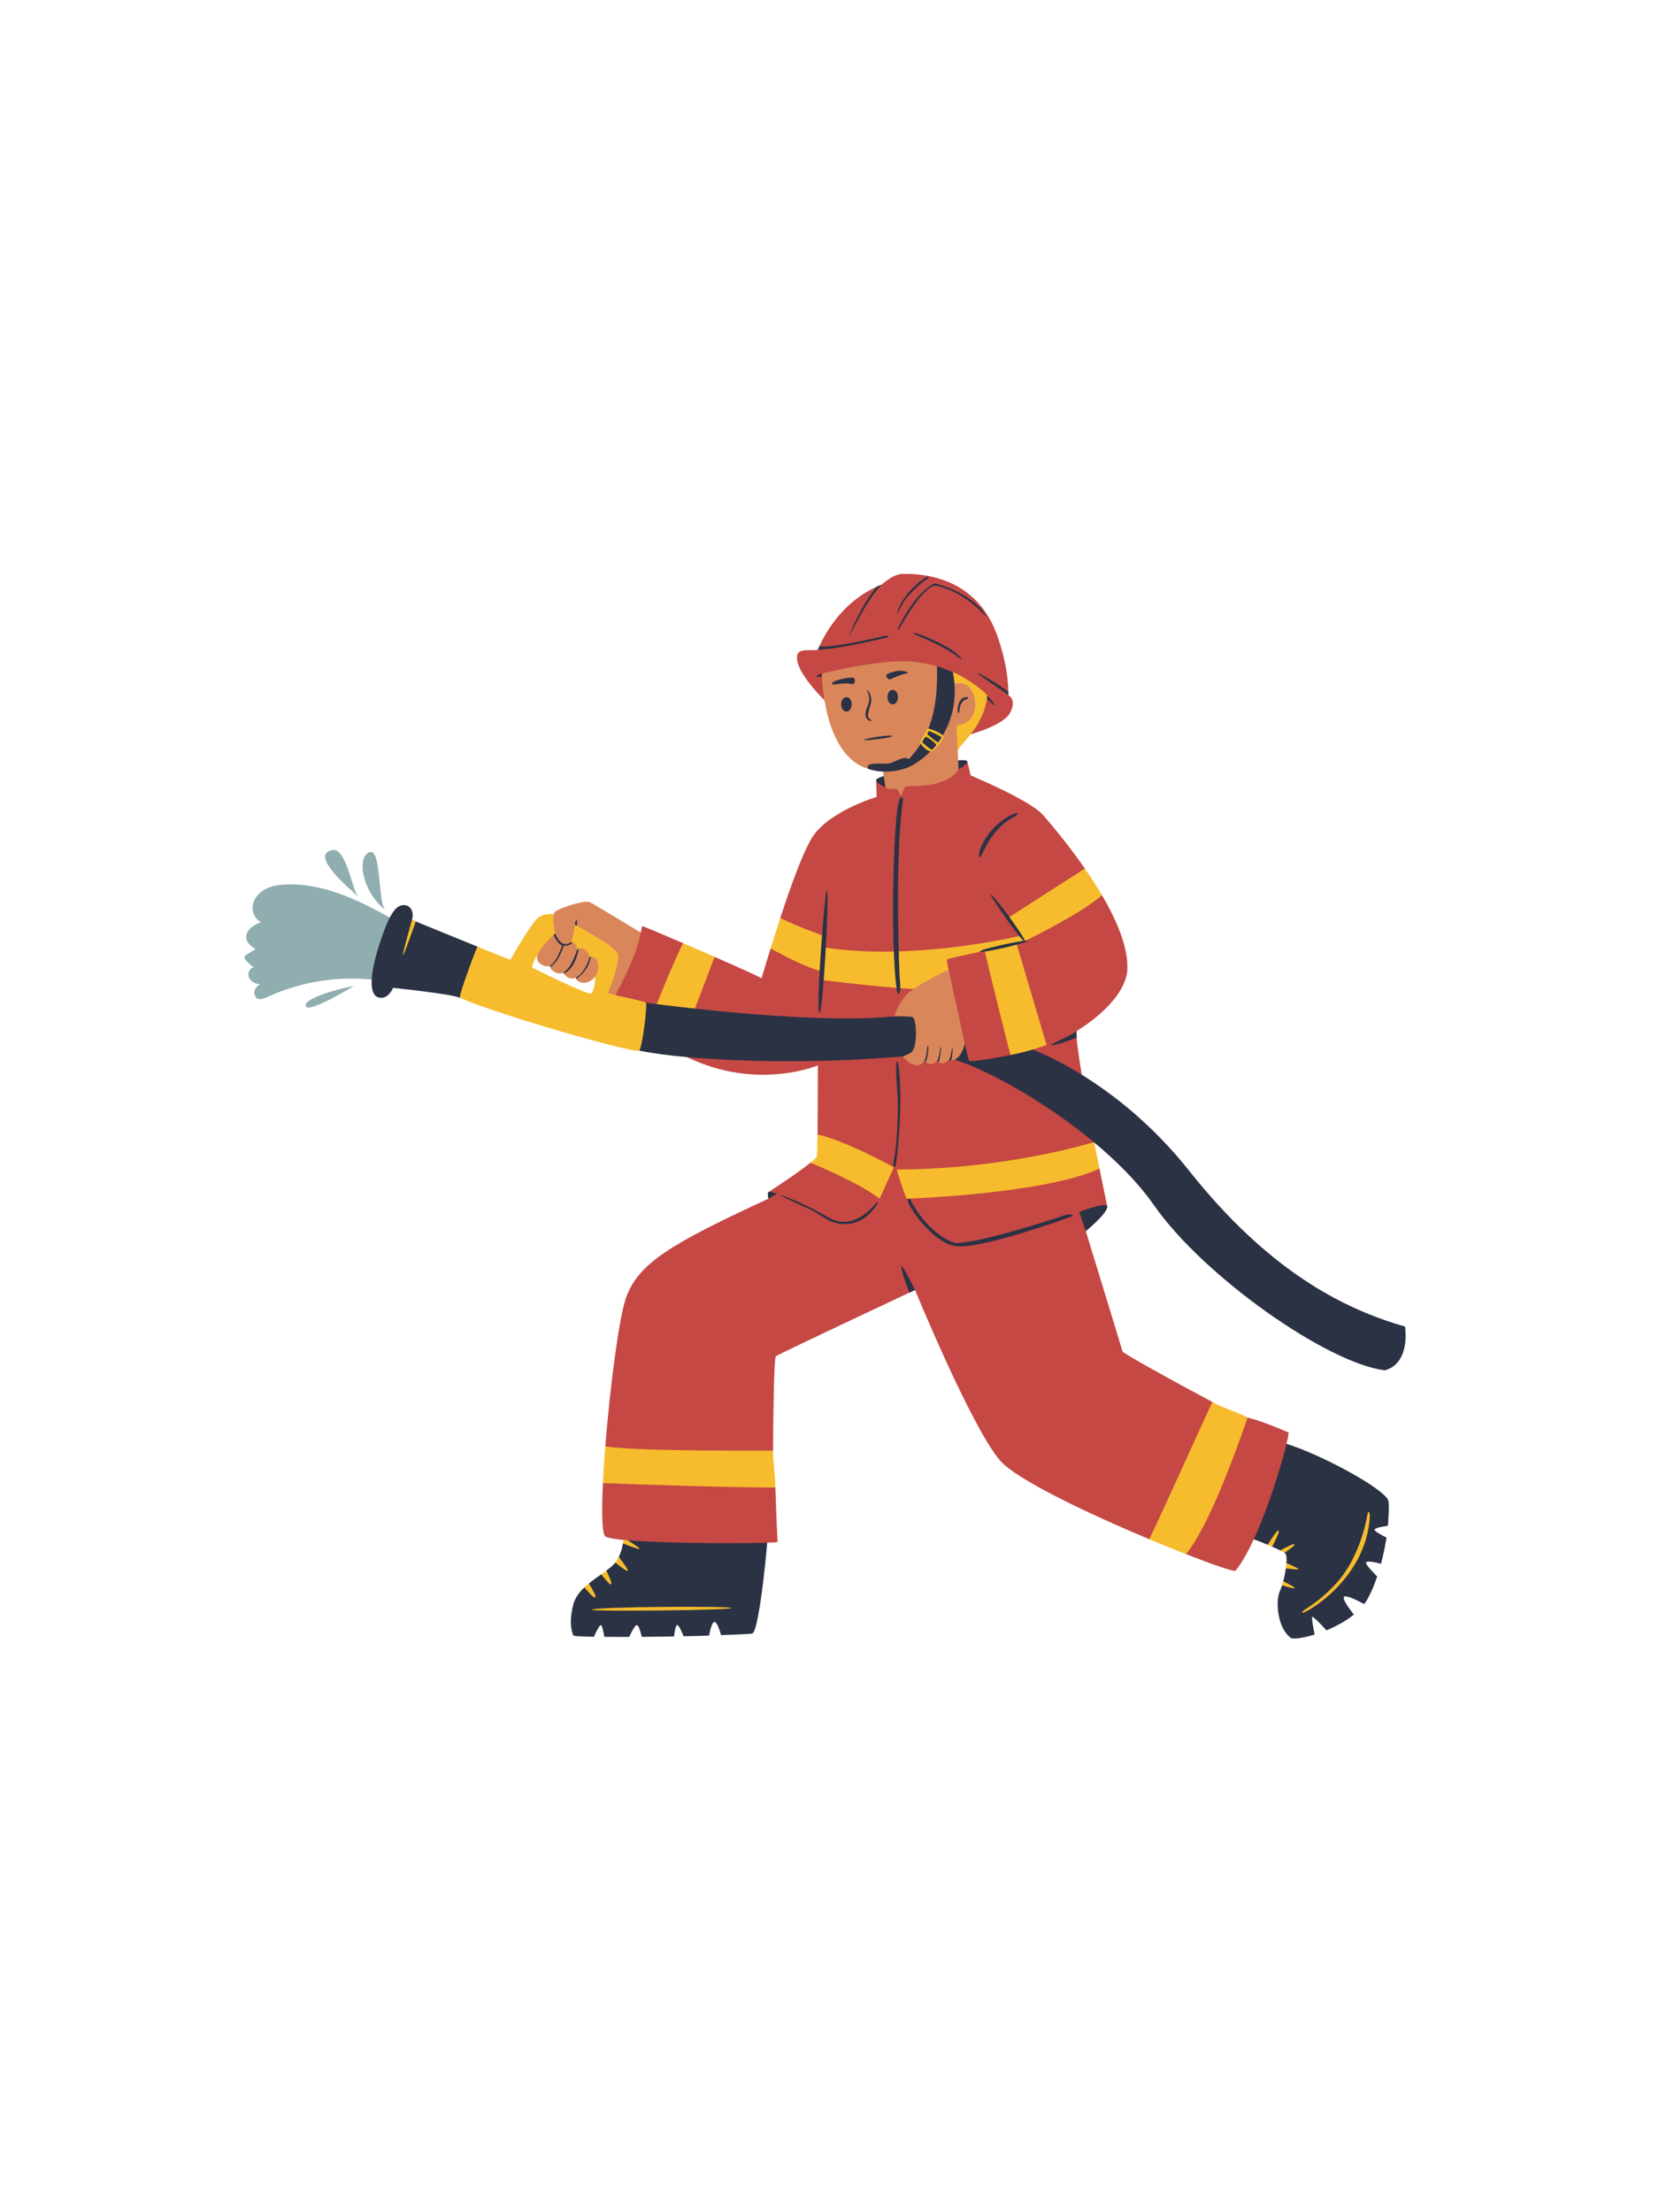 <svg xmlns="http://www.w3.org/2000/svg" xmlns:xlink="http://www.w3.org/1999/xlink" width="450" zoomAndPan="magnify" viewBox="0 0 337.5 450" height="600" preserveAspectRatio="xMidYMid meet" version="1.0"><defs><clipPath id="ae1ff118c3"><path d="M 116 293 L 283 293 L 283 333.477 L 116 333.477 Z M 116 293 " clip-rule="nonzero"/></clipPath><clipPath id="519dfbc704"><path d="M 122 116.297 L 263 116.297 L 263 320 L 122 320 Z M 122 116.297 " clip-rule="nonzero"/></clipPath><clipPath id="7ccc60edbd"><path d="M 49.641 172 L 82 172 L 82 205 L 49.641 205 Z M 49.641 172 " clip-rule="nonzero"/></clipPath></defs><g clip-path="url(#ae1ff118c3)"><path fill="#2b3244" d="M 153.066 332.27 C 152.773 332.398 148.859 332.512 146.695 332.609 C 146.332 331.34 145.816 329.887 145.34 329.926 C 144.879 329.965 144.5 331.406 144.254 332.703 C 142.691 332.758 140.934 332.805 139.078 332.84 C 138.57 331.621 137.988 330.406 137.719 330.574 C 137.453 330.738 137.254 331.844 137.121 332.879 C 134.961 332.918 132.727 332.945 130.562 332.961 C 130.297 331.836 129.906 330.504 129.516 330.578 C 129.137 330.652 128.516 331.914 127.98 332.973 C 126.176 332.98 124.465 332.98 122.941 332.965 C 122.758 331.844 122.48 330.508 122.191 330.582 C 121.891 330.664 121.258 331.973 120.828 332.941 C 118.332 332.898 116.723 332.816 116.656 332.691 C 116.363 332.129 115.645 330.062 116.656 326.285 C 117 325 117.84 323.895 118.879 322.906 L 120.012 323.199 L 119.785 322.113 C 120.598 321.449 121.473 320.832 122.297 320.254 L 123.332 320.527 L 123.348 319.488 C 123.977 319.02 124.535 318.566 124.949 318.113 C 125.027 318.031 125.094 317.941 125.164 317.852 L 126.25 317.82 L 125.887 316.707 C 126.324 315.805 126.582 314.824 126.73 313.957 L 127.445 313.941 L 126.891 312.82 C 126.965 312.176 126.977 311.723 127.012 311.621 L 156.184 311.621 C 156.383 311.684 154.562 331.617 153.066 332.27 Z M 266.941 328.918 C 267.086 328.734 268.688 330.34 269.852 331.633 C 271.789 330.832 273.793 329.754 275.43 328.43 C 274.391 327.125 273.105 325.348 273.395 324.855 C 273.695 324.336 275.949 325.441 277.527 326.297 C 277.746 326.008 277.949 325.711 278.125 325.402 C 278.898 324.051 279.582 322.422 280.164 320.691 C 279.133 319.602 277.855 318.316 277.91 317.879 C 277.973 317.395 279.75 317.781 280.945 318.098 C 281.43 316.273 281.809 314.434 282.059 312.766 C 280.945 312.207 279.664 311.5 279.645 311.176 C 279.625 310.832 281.105 310.547 282.348 310.367 C 282.484 308.727 282.648 305.871 282.426 305.215 C 281.629 302.848 268.598 295.734 261.328 293.574 C 254.523 291.559 254.781 313.047 254.781 313.047 C 254.867 313.023 256.336 313.574 257.883 314.227 C 258.188 314.355 258.754 313.777 258.797 314.617 C 259.402 314.883 259.977 315.148 260.441 315.379 C 260.812 315.562 261.281 315.418 261.309 315.863 C 261.375 315.91 261.434 315.953 261.469 315.984 C 261.719 316.223 261.777 316.973 261.707 317.941 C 261.684 318.281 262.094 318.594 261.59 319.027 C 261.469 319.883 261.285 320.805 261.062 321.637 C 260.988 321.926 261.59 322.195 260.824 322.465 C 260.688 322.895 260.539 323.277 260.395 323.59 C 259.457 325.574 259.789 331.117 262.617 333.184 C 263.148 333.477 265.078 333.223 267.441 332.488 C 267.152 331.012 266.805 329.09 266.941 328.918 Z M 266.941 328.918 " fill-opacity="1" fill-rule="nonzero"/></g><g clip-path="url(#519dfbc704)"><path fill="#c54844" d="M 168.93 143.602 C 168.93 143.602 161.758 137.117 162.148 133.484 C 162.246 131.645 165.504 132.496 166.391 132.176 C 166.488 131.883 170.039 122.516 179.367 118.93 C 179.367 118.93 181.668 116.734 183.656 116.734 C 185.645 116.734 197.957 116.305 202.664 128.727 C 202.664 128.727 205.293 135.34 205.113 141.406 C 205.113 141.406 206.973 142.25 205.449 145.043 C 203.922 147.836 196.203 149.73 196.203 149.73 M 139.848 215.074 C 154.051 221.941 166.379 216.719 166.379 216.719 C 166.379 216.719 166.391 225.266 166.316 230.793 L 171.531 236.645 L 164.875 236.516 C 161.984 238.855 156.328 242.484 156.328 242.484 L 156.32 243.836 C 136.602 252.98 129.859 256.871 127.332 264.062 C 125.918 268.078 124.09 282.223 123.141 294.219 C 123.141 294.219 126.887 300.656 122.656 301.68 C 122.367 307.641 122.457 312.02 123.16 312.539 C 125.379 314.164 158.258 314.051 158.188 313.66 C 158.164 313.523 157.984 309.961 157.738 302.586 L 154.914 298.398 L 157.262 295.074 C 157.32 285.664 157.488 276.145 157.848 275.879 C 158.559 275.348 186.148 262.402 186.148 262.402 C 186.148 262.402 197.574 290.211 203.414 297.059 C 206.738 300.961 221.52 307.949 233.805 313.105 C 238.387 311.543 238.785 310.434 239.219 309.887 C 239.652 309.344 241.293 316.145 241.293 316.145 C 246.961 318.363 251.039 319.742 251.352 319.516 C 256.934 312.617 262.711 291.348 262.098 291.348 C 261.91 291.348 257.395 289.246 253.812 288.352 L 249.754 291.629 L 246.637 285.188 C 237.828 280.465 228.445 275.297 228.344 274.875 C 228.148 274.086 220.887 250.434 220.887 250.434 C 221.699 247.617 225.254 245.363 225.254 245.363 C 225.254 245.363 224.578 242.176 223.672 237.691 L 221.609 235.004 L 222.598 232.316 C 220.816 223.25 218.828 212.348 219.004 209.734 C 219.004 209.734 228.242 204.41 229.293 197.84 C 229.773 193.281 227.348 187.496 224.168 182.078 L 220.699 181.324 L 220.699 176.672 C 217.078 171.449 213.445 167.242 212.285 165.879 C 209.633 162.773 197.469 157.773 197.449 157.703 C 197.426 157.633 196.918 155.23 196.766 154.875 L 178.238 158.719 L 178.332 162.109 C 178.332 162.109 169.176 164.812 165.516 169.914 C 163.648 172.516 160.945 180 158.734 186.727 C 158.734 186.727 161.754 190.672 162.133 190.781 C 162.508 190.887 156.766 192.922 156.766 192.926 C 155.664 196.484 154.941 198.984 154.941 198.984 C 153.551 198.266 149.652 196.512 145.379 194.637 C 145.379 194.637 143.176 196.648 141.547 197.191 C 139.918 197.734 138.953 191.844 138.953 191.844 C 134.398 189.883 130.672 188.32 130.648 188.387 C 130.586 188.543 130.34 189.688 130.34 189.688 C 130.223 190 121.324 198.266 122.488 203.645 C 123.66 209.02 139.848 215.074 139.848 215.074 Z M 139.848 215.074 " fill-opacity="1" fill-rule="nonzero"/></g><path fill="#2b3244" d="M 167.199 137.02 L 167.582 137.594 C 167.582 137.594 166.141 137.75 166.062 137.582 C 165.977 137.414 167.199 137.02 167.199 137.02 Z M 180.074 129.336 C 179.797 129.387 170.402 131.703 166.652 131.527 C 166.492 131.902 166.402 132.133 166.387 132.176 C 170.855 132.008 179.488 129.891 180.527 129.676 C 181.195 129.391 180.359 129.281 180.074 129.336 Z M 179.367 118.93 C 179.016 119.066 178.676 119.207 178.34 119.359 C 175.242 123.043 172.602 129.422 172.789 129.32 C 172.988 129.215 176.398 121.809 179.367 118.93 Z M 184.219 121.891 C 184.918 121.008 187.129 118.664 188.617 117.758 C 189.082 117.426 188.887 117.223 188.617 117.344 C 187.898 117.562 183.773 120.57 182.512 124.566 C 182.465 125.258 183.512 122.777 184.219 121.891 Z M 185.965 122.387 C 184.062 124.898 182.27 128.371 182.688 128.164 C 182.961 128.285 186.625 120.594 189.91 119.16 C 190.488 118.938 196.23 120.285 200.582 125.496 C 200.582 125.496 200.508 124.641 198.703 122.992 C 195.477 120.016 190.43 118.605 190.047 118.723 C 189.66 118.828 187.863 119.879 185.965 122.387 Z M 198.977 136.984 C 199.086 137.355 202.945 139.703 205.113 141.41 C 205.121 141.168 205.121 140.926 205.121 140.688 C 203.242 139.273 198.871 136.637 198.977 136.984 Z M 200.422 141.754 C 203.016 144.418 203 143.906 200.852 141.488 C 200.852 141.484 197.828 139.09 200.422 141.754 Z M 185.785 128.773 C 186.008 129.289 190.879 130.535 195.484 134.086 C 196.203 134.582 194.805 132.801 192.68 131.609 C 188.492 129.383 185.754 128.547 185.785 128.773 Z M 180.488 157.641 C 180.488 157.641 178.109 158.27 178.242 158.723 C 178.375 159.18 178.758 159.461 180.133 160.172 L 192.707 156.715 L 195 156.52 C 195 156.52 197.312 155.195 196.656 154.73 C 194.426 153.969 180.488 157.641 180.488 157.641 Z M 180.488 157.641 " fill-opacity="1" fill-rule="nonzero"/><path fill="#f6bc2d" d="M 157.262 295.074 C 157.242 297.648 157.742 300.219 157.738 302.586 C 148.801 302.609 130.223 301.969 122.648 301.68 C 122.762 299.383 122.93 296.855 123.137 294.219 C 129.227 295.129 147.711 295.094 157.262 295.074 Z M 194.832 152.84 C 194.781 151.688 200.246 148.039 200.852 141.488 C 200.285 140.605 196.547 137.797 193.855 136.711 C 191.156 135.625 191.199 151.188 194.832 152.84 Z M 138.953 191.844 C 141.012 192.73 143.242 193.699 145.379 194.637 L 140.141 208.418 L 132.949 205.988 C 132.949 205.965 132.973 205.883 133.02 205.75 C 133.559 204.211 137.031 195.746 138.953 191.844 Z M 220.703 176.68 C 221.895 178.395 223.078 180.219 224.176 182.09 C 219.895 185.918 208.551 191.395 208.551 191.395 C 208.211 191.527 207.594 191.707 206.789 191.91 L 212.91 212.578 L 210.062 213.496 C 210.062 213.496 206.062 215.723 205.805 215.344 C 205.57 215.004 201.145 197.051 200.316 193.387 C 196.469 194.227 192.746 195.008 192.66 195.164 C 192.496 195.465 192.996 197.254 192.996 197.254 C 192.996 197.254 192.125 200.887 188.086 201.176 C 184.047 201.461 166.969 199.32 166.969 199.32 L 167.062 197.551 C 164.117 196.891 158.91 194.117 156.77 192.934 C 157.34 191.086 158.016 188.949 158.742 186.734 C 162.031 188.402 167.605 190.391 167.605 190.391 L 167.82 192.746 C 185.352 195.438 205.906 190.758 207.77 190.316 C 206.773 188.945 205.176 186.762 205.121 186.688 C 205.617 186.348 216.723 179.23 220.703 176.68 Z M 166.312 230.793 C 171.285 231.691 181.871 237.41 181.84 237.484 C 181.812 237.57 178.941 243.832 178.941 243.832 C 175.414 241.082 168.02 237.801 164.871 236.512 C 165.406 236.082 165.844 235.695 166.137 235.379 C 166.223 235.258 166.277 233.348 166.312 230.793 Z M 222.598 232.324 C 222.973 234.23 223.336 236.055 223.672 237.703 C 212.656 242.871 184.465 243.836 184.465 243.836 C 183.707 242.312 182.414 237.906 182.414 237.906 C 201.84 237.828 217.234 233.887 222.598 232.324 Z M 253.812 288.352 C 251.547 294.855 246.16 310.062 241.289 316.145 C 239 315.254 236.461 314.223 233.801 313.105 C 236.105 308.367 243.777 291.359 246.637 285.195 C 249.152 286.539 251.621 287.199 253.812 288.352 Z M 253.812 288.352 " fill-opacity="1" fill-rule="nonzero"/><g clip-path="url(#7ccc60edbd)"><path fill="#90aeb0" d="M 81.043 187.598 L 77.711 199.535 C 69.988 198.328 61.914 199.418 54.785 202.633 C 54.137 202.926 53.477 203.238 52.766 203.25 C 52.102 203.266 51.684 202.43 51.738 201.762 C 51.789 201.098 52.32 200.543 52.934 200.277 C 52.031 200.141 51.09 199.734 50.68 198.922 C 50.27 198.109 50.719 196.879 51.629 196.805 C 51.09 196.395 50.578 195.934 50.113 195.445 C 49.887 195.203 49.648 194.871 49.773 194.566 C 49.844 194.387 50.023 194.273 50.188 194.168 C 50.781 193.805 51.379 193.441 51.969 193.07 C 51.172 192.543 50.312 191.922 50.121 190.988 C 49.957 190.176 50.375 189.34 50.98 188.777 C 51.59 188.215 52.367 187.879 53.125 187.551 C 51.816 186.988 51.156 185.367 51.449 183.973 C 51.742 182.582 52.828 181.441 54.105 180.805 C 55.379 180.164 56.832 179.969 58.258 179.914 C 62.316 179.766 66.355 180.723 70.145 182.191 C 73.922 183.652 77.488 185.629 81.043 187.598 Z M 78.457 185.199 C 76.801 183.871 77.684 172.359 75.137 173.355 C 72.594 174.352 73.48 181.102 78.457 185.199 Z M 62.191 204.57 C 62.414 206.449 71.953 200.586 71.953 200.586 C 71.488 200.582 61.969 202.684 62.191 204.57 Z M 73.051 182.547 C 73.035 182.523 72.961 182.457 72.848 182.355 C 72.91 182.434 72.977 182.5 73.051 182.547 Z M 72.848 182.355 C 71.367 180.59 70.348 170.812 66.656 173.293 C 64.145 174.984 71.512 181.164 72.848 182.355 Z M 72.848 182.355 " fill-opacity="1" fill-rule="nonzero"/></g><path fill="#d9865a" d="M 194.371 139.121 C 197.191 138.27 198.887 141.438 198.273 144.461 C 197.66 147.488 194.598 147.555 194.598 147.555 L 195.004 156.512 C 192.316 160.625 184.703 159.742 184.273 159.996 C 183.844 160.25 183.328 161.988 183.328 161.988 C 183.328 161.988 182.66 160.477 182.281 160.422 C 181.906 160.363 180.789 160.766 180.137 160.164 C 180.137 160.164 179.738 157.699 179.621 156.711 C 179.508 155.727 176.645 156.398 176.645 156.398 C 167.324 153.715 167.199 137.016 167.199 137.016 C 167.199 137.016 179.578 133.895 185.789 134.605 C 192 135.312 192.367 136.508 192.367 136.508 Z M 194.371 139.121 " fill-opacity="1" fill-rule="nonzero"/><path fill="#2b3244" d="M 180.527 155.332 C 181.984 155.262 183.781 153.539 184.848 154.453 C 190.344 148.766 190.742 141.48 190.625 135.477 L 193.855 136.711 C 196.082 148.164 188.078 155.141 183.867 156.402 C 179.66 157.668 176.645 156.402 176.645 156.402 C 175.812 154.98 179.109 155.402 180.527 155.332 Z M 115.719 206.895 C 120.586 208.66 130.039 213.711 130.039 213.711 C 140.77 215.934 164.324 216.605 183.625 214.895 L 191.867 214.895 C 201.551 216.988 224.641 230.641 234.762 245.16 C 244.883 259.676 270.074 277.359 281.746 278.742 C 287.051 277.254 285.832 269.852 285.832 269.852 C 273.484 266.285 258.277 258.773 241.859 238.082 C 227.238 219.652 210.074 213.496 210.074 213.496 C 206.91 214.547 197.43 216.184 197.176 215.793 C 196.922 215.402 196.273 212.297 196.273 212.297 L 189.113 204.254 L 181.949 206.742 C 164.57 208.562 131.41 203.969 131.41 203.969 C 131.41 203.969 115.297 204.684 109.742 201.918 C 104.188 199.152 97.512 192.711 97.16 192.57 C 96.812 192.43 83.816 187.133 83.816 187.133 C 84.398 184.949 83.066 183.879 81.738 184.148 C 80.41 184.418 79.137 186.039 77.23 191.934 C 75.32 197.824 74.926 202.234 76.934 202.871 C 78.941 203.508 79.965 200.949 79.965 200.949 C 79.965 200.949 91.824 202.16 93.57 202.969 C 93.559 202.969 110.852 205.129 115.719 206.895 Z M 115.719 206.895 " fill-opacity="1" fill-rule="nonzero"/><path fill="#f6bc2d" d="M 191.965 149.949 C 191.785 150.598 190.438 152.391 189.66 152.785 C 188.875 153.172 187.027 151.355 187.234 150.883 C 187.586 150.078 188.492 148.438 188.688 148.23 C 188.879 148.02 192.145 149.301 191.965 149.949 Z M 120.391 327.441 C 119.977 327.844 148.598 327.559 148.824 327.105 C 149.043 326.652 121.039 326.812 120.391 327.441 Z M 125.168 317.852 C 126.164 318.66 127.492 319.672 127.703 319.543 C 127.918 319.406 126.77 317.848 125.891 316.707 C 125.688 317.109 125.445 317.496 125.168 317.852 Z M 130.113 315.027 C 130.113 314.883 128.996 314.133 127.695 313.316 C 127.492 313.23 127.078 313.207 126.844 313.238 C 126.816 313.461 126.777 313.703 126.738 313.953 C 127.996 314.457 130.113 315.266 130.113 315.027 Z M 124.328 322.285 C 124.566 322.102 123.875 320.547 123.359 319.48 C 123.023 319.73 122.668 319.984 122.305 320.242 C 123.113 321.277 124.113 322.445 124.328 322.285 Z M 121.105 324.926 C 121.355 324.715 120.535 323.281 119.793 322.105 C 119.48 322.359 119.172 322.625 118.883 322.898 C 119.723 323.906 120.836 325.156 121.105 324.926 Z M 278.105 308.461 C 277.816 310.309 276.238 317.133 272.051 321.844 C 267.871 326.555 264.375 327.672 264.977 328.074 C 265.473 328.25 277.789 321.496 278.668 308.688 C 278.742 307.879 278.391 306.617 278.105 308.461 Z M 257.879 314.23 C 258.184 314.359 258.488 314.492 258.793 314.625 C 259.402 313.473 260.375 311.52 260.117 311.336 C 259.855 311.137 258.547 313.16 257.879 314.23 Z M 261.707 317.945 C 261.684 318.285 261.641 318.656 261.59 319.031 C 262.594 319.164 264.207 319.348 264.184 319.188 C 264.164 319.039 262.699 318.375 261.707 317.945 Z M 261.07 321.641 C 260.992 321.93 260.914 322.203 260.828 322.469 C 261.844 322.781 263.262 323.227 263.363 323.055 C 263.469 322.879 262.051 322.133 261.07 321.641 Z M 263.363 314.172 C 263.41 313.805 261.477 314.816 260.441 315.379 C 260.812 315.562 261.117 315.734 261.309 315.863 C 262.145 315.312 263.32 314.488 263.363 314.172 Z M 93.559 202.969 C 93.301 202.496 96.883 192.832 97.152 192.57 L 103.828 195.254 C 103.828 195.254 107.875 188.078 109.359 186.777 C 110.848 185.477 113.309 186.043 113.309 186.043 C 113.309 186.043 122.859 186.473 125.16 190.188 C 127.453 193.898 127.328 197.254 126.418 198.609 C 125.512 199.965 125.176 202.438 125.176 202.438 C 125.176 202.438 131.062 203.656 131.398 203.969 C 131.734 204.281 130.688 213.027 130.039 213.715 C 129.391 214.398 102.18 206.734 93.559 202.969 Z M 120.988 197.844 C 120.754 197.02 109.949 193.629 109.363 194.238 C 108.777 194.848 108.207 196.738 108.207 196.738 C 108.211 196.879 119.453 202.348 120.199 202.09 C 120.945 201.832 121.215 198.672 120.988 197.844 Z M 81.973 194.297 C 82.102 194.551 84.586 187.449 84.586 187.449 L 83.805 187.133 C 83.805 187.125 81.844 194.035 81.973 194.297 Z M 81.973 194.297 " fill-opacity="1" fill-rule="nonzero"/><path fill="#d9865a" d="M 125.176 202.434 L 123.648 202.004 C 123.648 202.004 126.383 195.641 125.656 193.961 C 124.922 192.277 116.926 188.137 116.941 188.09 C 116.961 188.043 116.621 191.203 116.094 191.672 C 116.094 191.672 117.461 191.672 117.414 193.133 C 119.395 192.211 119.914 194.656 119.914 194.656 C 121.746 194.258 122.355 197.098 120.98 198.781 C 119.605 200.461 117.363 200.078 117.129 198.883 C 115.473 199.551 114.586 197.848 114.586 197.848 C 113.461 198.426 111.777 197.301 111.891 196.457 C 110.691 196.957 108.73 195.648 109.355 194.25 C 110.297 192.148 112.934 189.883 112.934 189.883 C 112.934 189.883 112.125 186.098 112.906 185.457 C 113.688 184.82 118.879 182.945 120.078 183.562 C 121.281 184.188 130.336 189.691 130.336 189.691 C 129.598 194.648 125.176 202.434 125.176 202.434 Z M 192.996 197.25 C 192.996 197.25 186.027 200.48 184.289 202.484 C 182.551 204.488 181.941 206.738 181.941 206.738 C 181.941 206.738 184.727 206.668 185.621 206.895 C 186.512 207.121 186.746 213.219 185.316 214.117 C 184.883 214.441 183.625 214.895 183.625 214.895 C 183.625 214.895 186.441 218.32 188.043 215.777 C 188.043 215.777 189.375 217.324 190.652 215.746 C 190.652 215.746 191.539 217.09 192.996 215.629 C 192.996 215.629 195.219 216.492 196.27 212.293 Z M 192.996 197.25 " fill-opacity="1" fill-rule="nonzero"/><path fill="#2b3244" d="M 186.148 262.398 L 184.977 262.945 C 184.977 262.945 183.066 257.824 183.383 257.59 C 183.699 257.355 186.148 262.398 186.148 262.398 Z M 156.324 242.484 C 156.07 242.684 156.316 243.836 156.316 243.836 L 158.082 242.844 C 158.082 242.844 156.586 242.285 156.324 242.484 Z M 178.301 244.664 C 174.352 249.371 170.832 249.113 168.141 247.434 C 165.453 245.746 158.852 242.836 158.707 243.133 C 158.707 243.133 162.383 244.969 164.402 245.824 C 166.426 246.688 168.113 248.27 169.859 248.73 C 171.609 249.195 175.344 249.672 178.48 244.941 C 178.586 244.801 178.609 244.305 178.301 244.664 Z M 216.438 247.242 C 215.359 247.645 200.527 252.516 195.141 252.82 C 193.648 253.301 188.594 250.363 185.402 244.438 C 185.059 243.594 184.383 243.715 184.75 244.438 C 184.672 245.145 189.457 252.621 194.285 253.453 C 199.113 254.285 216.211 248.09 217.656 247.59 C 219.098 247.086 217.516 246.84 216.438 247.242 Z M 225.254 245.371 C 225.102 244.398 219.547 246.543 219.547 246.543 L 220.887 250.441 C 220.887 250.441 225.461 246.719 225.254 245.371 Z M 182.551 222.18 C 182.871 226.043 182.383 233.613 181.941 235.449 C 181.5 237.281 181.941 237.844 182.211 237.086 C 182.406 236.531 183.926 223.727 182.707 216.199 C 182.156 215.023 182.23 218.312 182.551 222.18 Z M 183.09 199.695 C 182.926 198.762 182.008 174.418 183.645 163.211 C 183.844 161.898 183.309 161.961 183.09 162.445 C 181.812 163.539 181 191.898 182.488 201.723 C 183.121 203.223 183.25 200.633 183.09 199.695 Z M 168.215 181.164 C 167.805 180.848 165.949 205.133 166.668 205.992 C 167.391 206.852 168.781 181.602 168.215 181.164 Z M 201.48 181.984 C 201.445 182.188 206.891 190.227 208.219 191.383 C 205.652 191.734 198.777 193.262 199.402 193.586 C 199.977 193.891 208.723 191.871 209.152 191.379 C 209.227 191.293 208.957 191.293 208.477 191.352 C 208.062 190.004 201.602 181.262 201.48 181.984 Z M 206.586 166.016 C 206.902 165.855 207.512 165.051 206.121 165.613 C 201.188 167.75 198.66 173.25 199.242 174.43 C 199.84 174.562 201.137 168.621 206.586 166.016 Z M 219.008 209.746 C 216.902 211.191 213.941 212.211 213.902 212.578 C 213.863 212.906 217.543 211.719 219.035 211.043 C 219 210.5 218.984 210.062 219.008 209.746 Z M 194.828 144.832 C 194.879 145.312 195.18 144.941 195.195 144.504 C 195.215 144.07 195.391 142.492 196.715 142.207 C 197.148 142.18 196.887 141.758 196.715 141.773 C 194.57 141.906 194.844 144.723 194.828 144.832 Z M 189.59 152.5 C 189.816 152.438 190.477 151.645 190.473 151.469 C 190.465 151.297 188.609 149.773 188.332 149.887 C 188.055 150 187.605 150.898 187.648 150.992 C 187.73 151.168 189.363 152.562 189.59 152.5 Z M 190.84 150.988 C 191.035 150.941 191.465 150.09 191.535 149.977 C 191.605 149.863 189.094 148.652 188.961 148.719 C 188.828 148.785 188.598 149.281 188.691 149.402 C 188.762 149.5 190.641 151.035 190.84 150.988 Z M 171.121 143.277 C 171.121 144.09 171.602 144.75 172.199 144.75 C 172.793 144.75 173.277 144.09 173.277 143.277 C 173.277 142.465 172.793 141.801 172.199 141.801 C 171.609 141.801 171.121 142.457 171.121 143.277 Z M 181.137 138.172 C 181.633 137.961 183.746 136.969 184.516 136.984 C 185.285 137 183.551 135.668 180.434 137.148 C 180.008 137.352 180.641 138.387 181.137 138.172 Z M 173.281 139.18 C 173.984 139.207 174.078 138.234 173.715 137.906 C 173.348 137.582 168.719 138.438 169.297 139.18 C 169.52 139.469 171.727 138.711 173.281 139.18 Z M 177.078 146.656 C 177.676 146.762 176.898 146.297 176.645 145.883 C 176.484 145.625 176.676 144.598 177.078 143.418 C 177.645 141.754 176.547 140.105 176.352 140.496 C 176.434 140.645 177.273 141.906 176.508 143.605 C 175.746 145.305 176.066 146.434 177.078 146.656 Z M 175.812 150.539 C 175.941 150.676 181.434 150.133 181.469 149.734 C 181.5 149.336 175.523 150.23 175.812 150.539 Z M 182.688 141.801 C 182.688 140.988 182.203 140.328 181.609 140.328 C 181.016 140.328 180.531 140.988 180.531 141.801 C 180.531 142.613 181.016 143.277 181.609 143.277 C 182.203 143.277 182.688 142.613 182.688 141.801 Z M 116.941 188.09 C 116.941 188.09 116.941 188.109 116.941 188.133 C 116.949 188.105 116.949 188.086 116.941 188.09 Z M 116.523 191.75 C 116.285 191.672 116.098 191.672 116.098 191.672 C 115.227 192.32 113.996 192.371 112.941 189.879 C 112.941 189.879 112.82 190 112.625 190.199 C 112.984 190.984 113.602 192.055 114.363 192.312 C 114.133 193.012 113.164 195.723 111.898 196.449 C 111.883 196.547 111.898 196.645 111.926 196.738 C 113.645 195.586 114.457 193.113 114.672 192.367 C 115.617 192.461 116.262 191.984 116.523 191.75 Z M 117.301 187.113 C 117.102 187.086 116.941 188.09 116.941 188.09 C 116.938 188.094 117.086 188.18 117.34 188.32 C 117.387 187.883 117.445 187.137 117.301 187.113 Z M 117.422 193.133 C 117.422 193.133 116.277 197.012 114.59 197.848 C 114.59 197.848 114.629 197.922 114.699 198.023 C 116.785 197.141 117.523 194.152 117.73 193.02 C 117.633 193.043 117.527 193.082 117.422 193.133 Z M 117.133 198.879 C 117.152 198.98 117.188 199.07 117.23 199.152 C 119.598 197.441 120.094 195.398 120.191 194.617 C 120.102 194.621 120.012 194.625 119.914 194.648 C 119.906 195.383 118.656 198.18 117.133 198.879 Z M 188.043 215.785 C 188.043 215.785 188.145 215.898 188.312 216.035 C 188.941 214.684 188.941 212.57 188.754 212.707 C 188.547 212.848 188.645 214.758 188.043 215.785 Z M 193.742 213.09 C 193.625 213.148 193.512 215.07 192.996 215.629 C 192.996 215.629 193.184 215.703 193.48 215.703 C 193.844 214.582 193.852 213.039 193.742 213.09 Z M 190.652 215.75 C 190.652 215.75 190.762 215.918 190.965 216.062 C 191.324 214.852 191.562 212.934 191.414 212.953 C 191.262 212.973 191.125 215.039 190.652 215.75 Z M 190.652 215.75 " fill-opacity="1" fill-rule="nonzero"/></svg>